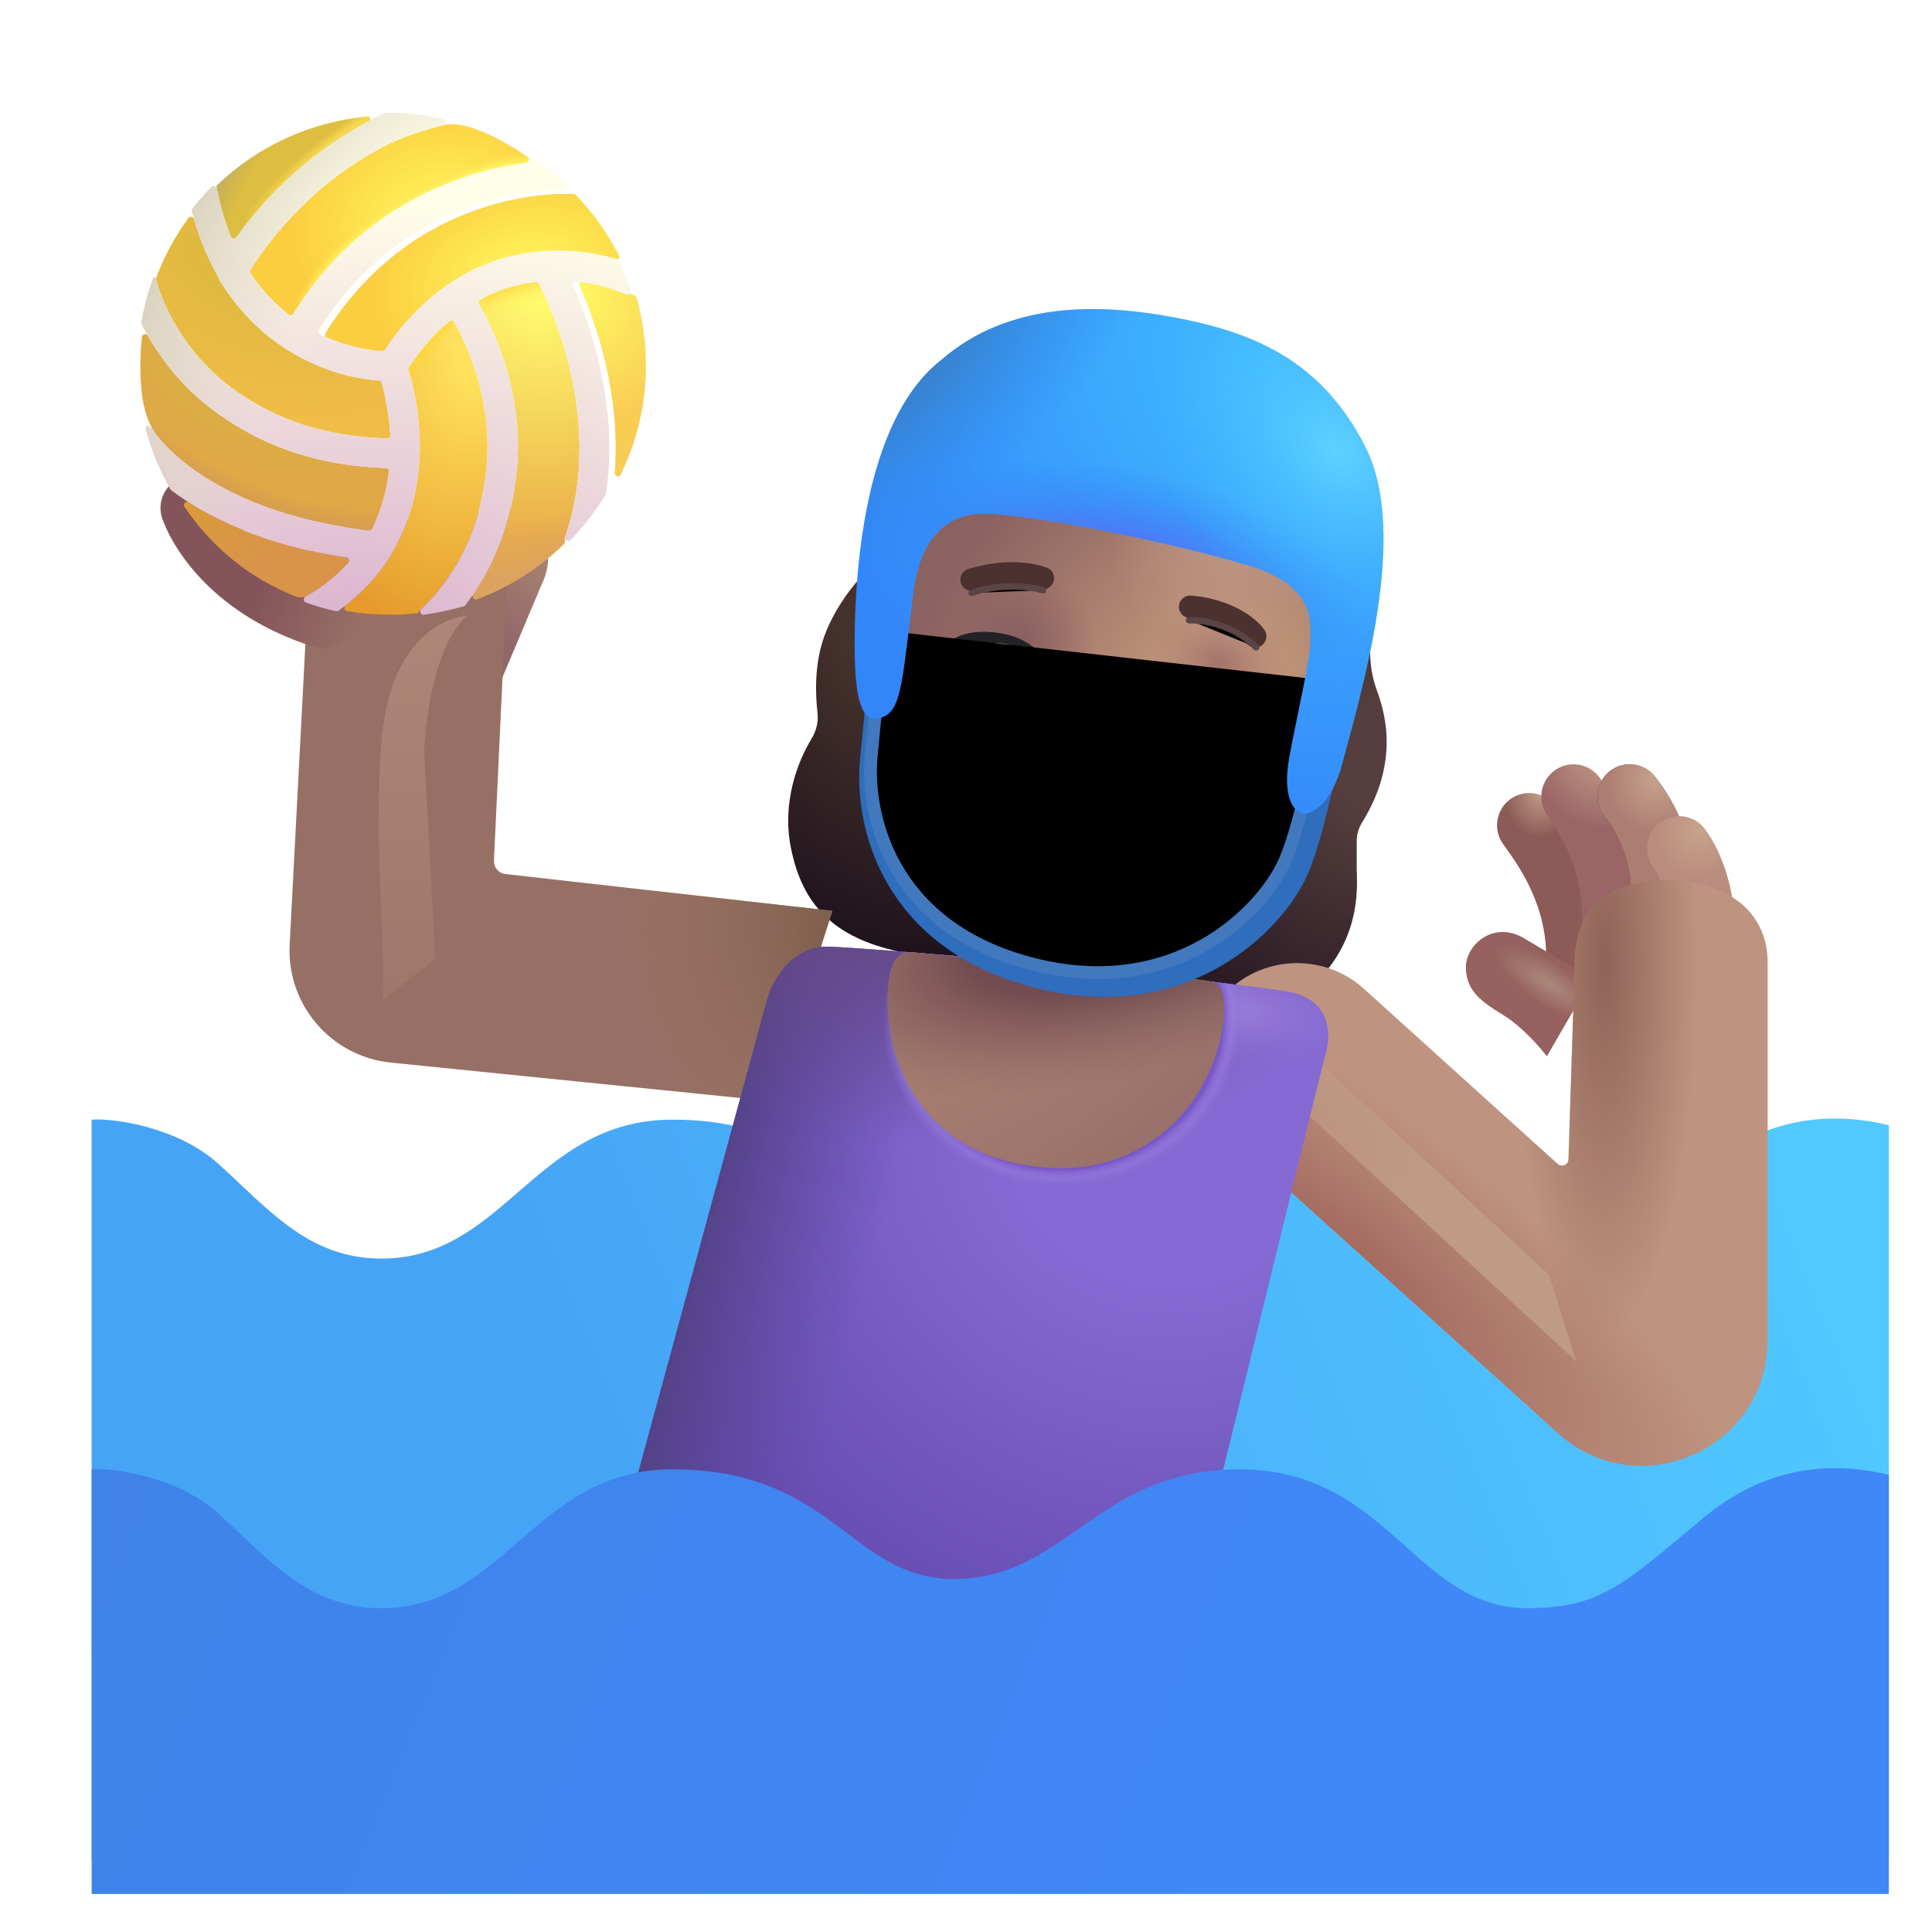 <svg viewBox="1 1 30 30" xmlns="http://www.w3.org/2000/svg">
<path d="M13.801 10.876C13.964 10.425 14.304 9.998 14.473 9.868L17.848 12.297L17.106 16.016C17.012 16.016 16.554 15.985 15.473 15.86C14.122 15.704 13.481 15.204 13.278 14.149C13.143 13.452 13.387 12.824 13.598 12.477C13.671 12.358 13.71 12.219 13.695 12.08C13.66 11.767 13.644 11.311 13.801 10.876Z" fill="url(#paint0_radial_3987_23707)"/>
<path d="M22.364 11.672C22.276 11.422 22.27 11.157 22.278 11.055C22.34 11.055 21.528 10.951 21.114 10.899L17.582 16.329L20.919 16.633C22.207 15.891 22.067 14.727 22.067 14.493V14.054C22.067 13.953 22.099 13.855 22.152 13.769C22.775 12.76 22.469 11.972 22.364 11.672Z" fill="url(#paint1_radial_3987_23707)"/>
<g filter="url(#filter0_iii_3987_23707)">
<path d="M30.18 30.013V18.622C28.922 18.318 27.982 18.724 27.305 19.286C27.198 19.375 27.098 19.459 27.004 19.538C26.022 20.36 25.625 20.693 24.57 20.693C23.752 20.693 23.227 20.225 22.667 19.726C22.023 19.152 21.332 18.536 20.094 18.536C18.922 18.536 18.235 19.015 17.59 19.465C17.019 19.863 16.48 20.239 15.664 20.239C14.952 20.239 14.505 19.903 14.007 19.529C13.384 19.062 12.684 18.536 11.293 18.536C10.195 18.536 9.538 19.105 8.898 19.659C8.293 20.183 7.704 20.693 6.773 20.693C5.805 20.693 5.214 20.135 4.579 19.536C4.466 19.43 4.352 19.322 4.234 19.216C3.609 18.654 2.622 18.51 2.273 18.536V30.013L30.18 30.013Z" fill="url(#paint2_linear_3987_23707)"/>
</g>
<path d="M8.625 9.101L9.083 9.146C9.147 9.152 9.211 9.166 9.265 9.201C9.507 9.36 9.603 9.685 9.402 10.097L8.531 12.159L7.64 11.318L8.625 9.101Z" fill="url(#paint3_linear_3987_23707)"/>
<g filter="url(#filter1_i_3987_23707)">
<path d="M5.298 16.267L5.633 9.854L8.727 9.479L8.47 14.963C8.465 15.069 8.542 15.16 8.647 15.172L13.726 15.744L12.773 18.698L6.869 18.1C5.941 18.006 5.249 17.2 5.298 16.267Z" fill="#977065"/>
<path d="M5.298 16.267L5.633 9.854L8.727 9.479L8.47 14.963C8.465 15.069 8.542 15.16 8.647 15.172L13.726 15.744L12.773 18.698L6.869 18.1C5.941 18.006 5.249 17.2 5.298 16.267Z" fill="url(#paint4_radial_3987_23707)"/>
</g>
<path fill-rule="evenodd" clip-rule="evenodd" d="M24.461 13.403C24.688 13.245 24.999 13.302 25.157 13.528C25.167 13.543 25.18 13.561 25.197 13.584C25.411 13.877 26.118 14.848 25.994 16.157C25.968 16.433 25.724 16.634 25.449 16.608C25.174 16.582 24.972 16.338 24.998 16.064C25.085 15.148 24.597 14.465 24.381 14.164C24.364 14.14 24.349 14.118 24.335 14.099C24.178 13.872 24.234 13.561 24.461 13.403Z" fill="url(#paint5_radial_3987_23707)"/>
<path fill-rule="evenodd" clip-rule="evenodd" d="M3.824 8.417C4.084 8.324 4.37 8.459 4.463 8.719C4.543 8.944 4.956 9.705 6.174 10.091C6.438 10.174 6.583 10.455 6.5 10.719C6.417 10.982 6.136 11.128 5.872 11.044C4.328 10.555 3.696 9.545 3.521 9.056C3.428 8.796 3.564 8.51 3.824 8.417Z" fill="url(#paint6_linear_3987_23707)"/>
<path fill-rule="evenodd" clip-rule="evenodd" d="M25.148 12.958C25.375 12.8 25.687 12.856 25.844 13.083C25.848 13.089 25.852 13.095 25.857 13.101C26.045 13.371 26.681 14.282 26.552 15.638C26.526 15.913 26.283 16.115 26.008 16.089C25.733 16.063 25.531 15.819 25.557 15.544C25.65 14.554 25.192 13.897 25.033 13.668C25.029 13.663 25.026 13.658 25.023 13.654C24.866 13.427 24.922 13.115 25.148 12.958Z" fill="url(#paint7_radial_3987_23707)"/>
<path fill-rule="evenodd" clip-rule="evenodd" d="M25.992 12.979C26.207 12.806 26.522 12.839 26.695 13.055C26.963 13.386 27.525 14.262 27.266 15.622C27.214 15.893 26.953 16.071 26.681 16.02C26.41 15.968 26.232 15.706 26.284 15.435C26.47 14.459 26.072 13.874 25.917 13.682C25.744 13.467 25.777 13.152 25.992 12.979Z" fill="url(#paint8_radial_3987_23707)"/>
<path fill-rule="evenodd" clip-rule="evenodd" d="M25.992 12.979C26.207 12.806 26.522 12.839 26.695 13.055C26.963 13.386 27.525 14.262 27.266 15.622C27.214 15.893 26.953 16.071 26.681 16.02C26.41 15.968 26.232 15.706 26.284 15.435C26.47 14.459 26.072 13.874 25.917 13.682C25.744 13.467 25.777 13.152 25.992 12.979Z" fill="url(#paint9_radial_3987_23707)"/>
<path fill-rule="evenodd" clip-rule="evenodd" d="M26.769 13.777C26.988 13.608 27.302 13.649 27.47 13.868C27.737 14.214 28.132 15.125 27.836 16.274C27.767 16.542 27.494 16.703 27.227 16.634C26.959 16.565 26.799 16.292 26.867 16.025C27.079 15.206 26.778 14.608 26.678 14.478C26.51 14.259 26.55 13.945 26.769 13.777Z" fill="url(#paint10_radial_3987_23707)"/>
<path d="M24.344 16.763C24.631 16.938 24.914 17.263 25.02 17.403L25.719 16.192C25.527 16.081 25.049 15.8 24.668 15.571C24.191 15.286 23.758 15.673 23.762 16.024C23.766 16.376 23.984 16.544 24.344 16.763Z" fill="url(#paint11_radial_3987_23707)"/>
<g filter="url(#filter2_i_3987_23707)">
<path fill-rule="evenodd" clip-rule="evenodd" d="M26.375 15.169C27.231 15.169 27.948 15.594 27.948 16.45V22.308C27.948 23.998 25.945 24.888 24.691 23.754L19.601 19.155C18.966 18.581 18.917 17.601 19.491 16.966C20.064 16.331 21.045 16.281 21.68 16.855L24.688 19.574C24.752 19.631 24.853 19.588 24.855 19.503L24.953 16.45C24.953 15.594 25.519 15.169 26.375 15.169Z" fill="#BE9480"/>
<path fill-rule="evenodd" clip-rule="evenodd" d="M26.375 15.169C27.231 15.169 27.948 15.594 27.948 16.45V22.308C27.948 23.998 25.945 24.888 24.691 23.754L19.601 19.155C18.966 18.581 18.917 17.601 19.491 16.966C20.064 16.331 21.045 16.281 21.68 16.855L24.688 19.574C24.752 19.631 24.853 19.588 24.855 19.503L24.953 16.45C24.953 15.594 25.519 15.169 26.375 15.169Z" fill="url(#paint12_radial_3987_23707)"/>
<path fill-rule="evenodd" clip-rule="evenodd" d="M26.375 15.169C27.231 15.169 27.948 15.594 27.948 16.45V22.308C27.948 23.998 25.945 24.888 24.691 23.754L19.601 19.155C18.966 18.581 18.917 17.601 19.491 16.966C20.064 16.331 21.045 16.281 21.68 16.855L24.688 19.574C24.752 19.631 24.853 19.588 24.855 19.503L24.953 16.45C24.953 15.594 25.519 15.169 26.375 15.169Z" fill="url(#paint13_radial_3987_23707)"/>
</g>
<g filter="url(#filter3_f_3987_23707)">
<path d="M25.476 22.138L20.835 17.872L20.913 16.966L25.054 20.794L25.476 22.138Z" fill="url(#paint14_linear_3987_23707)"/>
</g>
<path d="M3.424 5.313C3.421 5.322 3.42 5.33 3.422 5.338C3.452 5.468 3.71 6.361 4.6 7.026C5.287 7.528 6.054 7.779 7.011 7.808C7.041 7.809 7.064 7.785 7.062 7.756C7.039 7.415 6.978 7.12 6.929 6.945C6.923 6.925 6.905 6.91 6.884 6.909C6.625 6.893 6.165 6.815 5.676 6.556C5.28 6.347 4.811 5.993 4.436 5.39C4.434 5.387 4.431 5.384 4.428 5.381C4.42 5.372 4.414 5.36 4.408 5.348C4.402 5.335 4.397 5.321 4.392 5.307L4.388 5.298C4.242 5.041 4.112 4.745 4.013 4.402C4.001 4.363 3.949 4.352 3.925 4.386C3.718 4.668 3.549 4.98 3.424 5.313Z" fill="url(#paint15_radial_3987_23707)"/>
<path d="M3.388 7.694C3.398 7.715 4.185 8.937 6.728 9.237C6.748 9.239 6.769 9.229 6.778 9.21C6.926 8.914 7.005 8.61 7.039 8.322C7.042 8.294 7.02 8.268 6.991 8.267C6.255 8.241 5.277 8.085 4.328 7.381C3.829 7.013 3.506 6.579 3.298 6.215C3.274 6.173 3.21 6.184 3.204 6.232C3.188 6.376 3.18 6.522 3.18 6.671C3.18 7.04 3.208 7.397 3.388 7.694Z" fill="url(#paint16_radial_3987_23707)"/>
<path d="M3.388 7.694C3.398 7.715 4.185 8.937 6.728 9.237C6.748 9.239 6.769 9.229 6.778 9.21C6.926 8.914 7.005 8.61 7.039 8.322C7.042 8.294 7.02 8.268 6.991 8.267C6.255 8.241 5.277 8.085 4.328 7.381C3.829 7.013 3.506 6.579 3.298 6.215C3.274 6.173 3.21 6.184 3.204 6.232C3.188 6.376 3.18 6.522 3.18 6.671C3.18 7.04 3.208 7.397 3.388 7.694Z" fill="url(#paint17_radial_3987_23707)"/>
<path d="M5.605 10.268C5.637 10.28 5.703 10.278 5.736 10.268C5.739 10.267 5.742 10.265 5.744 10.264C6.017 10.113 6.231 9.93 6.408 9.738C6.435 9.708 6.418 9.662 6.378 9.656C5.246 9.484 4.459 9.137 3.933 8.801C3.887 8.772 3.832 8.824 3.863 8.869C4.293 9.501 4.879 9.985 5.605 10.268Z" fill="url(#paint18_radial_3987_23707)"/>
<path d="M7.467 10.524C7.498 10.52 7.519 10.48 7.542 10.458V10.458C7.962 10.058 8.464 9.357 8.559 8.206C8.639 7.217 8.27 6.39 8.055 6C8.04 5.973 8.005 5.967 7.981 5.987C7.657 6.257 7.446 6.555 7.35 6.703C7.342 6.716 7.34 6.731 7.344 6.745C7.42 6.991 7.565 7.591 7.504 8.269C7.463 8.662 7.36 9.128 7.094 9.573C7.09 9.579 7.088 9.585 7.086 9.591L7.083 9.599C7.08 9.607 7.075 9.616 7.07 9.623C7.067 9.626 7.064 9.629 7.062 9.632C6.897 9.906 6.668 10.164 6.367 10.399C6.333 10.426 6.345 10.481 6.388 10.488C6.605 10.526 6.827 10.545 7.055 10.545C7.194 10.545 7.331 10.538 7.467 10.524Z" fill="url(#paint19_radial_3987_23707)"/>
<path d="M7.467 10.524C7.498 10.52 7.519 10.48 7.542 10.458V10.458C7.962 10.058 8.464 9.357 8.559 8.206C8.639 7.217 8.27 6.39 8.055 6C8.04 5.973 8.005 5.967 7.981 5.987C7.657 6.257 7.446 6.555 7.35 6.703C7.342 6.716 7.34 6.731 7.344 6.745C7.42 6.991 7.565 7.591 7.504 8.269C7.463 8.662 7.36 9.128 7.094 9.573C7.09 9.579 7.088 9.585 7.086 9.591L7.083 9.599C7.08 9.607 7.075 9.616 7.07 9.623C7.067 9.626 7.064 9.629 7.062 9.632C6.897 9.906 6.668 10.164 6.367 10.399C6.333 10.426 6.345 10.481 6.388 10.488C6.605 10.526 6.827 10.545 7.055 10.545C7.194 10.545 7.331 10.538 7.467 10.524Z" fill="url(#paint20_linear_3987_23707)"/>
<path d="M9.754 9.451C9.779 9.426 9.767 9.371 9.776 9.337C9.777 9.336 9.777 9.334 9.777 9.333C10.365 7.619 9.625 5.915 9.368 5.404C9.359 5.386 9.34 5.376 9.32 5.378C9.216 5.39 9.111 5.409 8.998 5.438C8.806 5.486 8.623 5.56 8.457 5.653C8.432 5.667 8.425 5.697 8.438 5.721C8.685 6.151 9.12 7.087 9.03 8.238C8.956 9.11 8.673 9.756 8.35 10.226C8.322 10.267 8.362 10.32 8.407 10.303C8.915 10.114 9.372 9.821 9.754 9.451Z" fill="url(#paint21_radial_3987_23707)"/>
<path d="M9.754 9.451C9.779 9.426 9.767 9.371 9.776 9.337C9.777 9.336 9.777 9.334 9.777 9.333C10.365 7.619 9.625 5.915 9.368 5.404C9.359 5.386 9.34 5.376 9.32 5.378C9.216 5.39 9.111 5.409 8.998 5.438C8.806 5.486 8.623 5.56 8.457 5.653C8.432 5.667 8.425 5.697 8.438 5.721C8.685 6.151 9.12 7.087 9.03 8.238C8.956 9.11 8.673 9.756 8.35 10.226C8.322 10.267 8.362 10.32 8.407 10.303C8.915 10.114 9.372 9.821 9.754 9.451Z" fill="url(#paint22_radial_3987_23707)"/>
<path d="M9.754 9.451C9.779 9.426 9.767 9.371 9.776 9.337C9.777 9.336 9.777 9.334 9.777 9.333C10.365 7.619 9.625 5.915 9.368 5.404C9.359 5.386 9.34 5.376 9.32 5.378C9.216 5.39 9.111 5.409 8.998 5.438C8.806 5.486 8.623 5.56 8.457 5.653C8.432 5.667 8.425 5.697 8.438 5.721C8.685 6.151 9.12 7.087 9.03 8.238C8.956 9.11 8.673 9.756 8.35 10.226C8.322 10.267 8.362 10.32 8.407 10.303C8.915 10.114 9.372 9.821 9.754 9.451Z" fill="url(#paint23_radial_3987_23707)"/>
<g filter="url(#filter4_i_3987_23707)">
<path d="M10.786 5.621C10.778 5.595 10.744 5.584 10.719 5.573C10.543 5.494 10.28 5.405 9.949 5.372C9.911 5.368 9.884 5.406 9.9 5.441C10.153 6.014 10.539 7.105 10.445 8.342C10.441 8.397 10.514 8.42 10.538 8.37C10.789 7.857 10.93 7.28 10.93 6.67C10.93 6.307 10.879 5.954 10.786 5.621Z" fill="url(#paint24_radial_3987_23707)"/>
</g>
<g filter="url(#filter5_i_3987_23707)">
<path d="M6.977 6.427C7.2 6.087 7.823 5.264 8.883 4.988C9.509 4.832 10.053 4.886 10.453 4.987C10.495 4.997 10.531 4.955 10.511 4.916C10.334 4.569 10.106 4.251 9.837 3.974C9.819 3.954 9.783 3.96 9.756 3.96V3.96C9.447 3.955 8.769 3.987 7.964 4.341C6.828 4.843 6.204 5.714 5.954 6.123C5.939 6.148 5.949 6.18 5.975 6.193C6.374 6.383 6.734 6.436 6.932 6.449C6.95 6.451 6.967 6.442 6.977 6.427Z" fill="url(#paint25_radial_3987_23707)"/>
</g>
<path d="M9.193 3.437C9.231 3.463 9.216 3.522 9.171 3.528C8.793 3.58 8.307 3.684 7.776 3.923C6.524 4.468 5.838 5.403 5.558 5.871C5.543 5.896 5.509 5.903 5.485 5.885C5.277 5.726 5.07 5.515 4.889 5.245C4.878 5.229 4.878 5.208 4.888 5.191C5.105 4.844 5.76 3.906 6.94 3.285C7.259 3.118 7.604 3.011 7.89 2.942C8.251 2.857 8.828 3.189 9.193 3.437Z" fill="url(#paint26_radial_3987_23707)"/>
<path d="M9.193 3.437C9.231 3.463 9.216 3.522 9.171 3.528C8.793 3.58 8.307 3.684 7.776 3.923C6.524 4.468 5.838 5.403 5.558 5.871C5.543 5.896 5.509 5.903 5.485 5.885C5.277 5.726 5.07 5.515 4.889 5.245C4.878 5.229 4.878 5.208 4.888 5.191C5.105 4.844 5.76 3.906 6.94 3.285C7.259 3.118 7.604 3.011 7.89 2.942C8.251 2.857 8.828 3.189 9.193 3.437Z" fill="url(#paint27_radial_3987_23707)"/>
<path d="M4.373 3.873C4.359 3.886 4.362 3.91 4.366 3.929V3.929C4.421 4.21 4.496 4.457 4.585 4.676C4.6 4.712 4.649 4.717 4.672 4.685C5.013 4.206 5.679 3.434 6.731 2.878V2.878C6.762 2.858 6.749 2.807 6.712 2.81C5.807 2.89 4.992 3.28 4.373 3.873Z" fill="url(#paint28_radial_3987_23707)"/>
<path d="M4.373 3.873C4.359 3.886 4.362 3.91 4.366 3.929V3.929C4.421 4.21 4.496 4.457 4.585 4.676C4.6 4.712 4.649 4.717 4.672 4.685C5.013 4.206 5.679 3.434 6.731 2.878V2.878C6.762 2.858 6.749 2.807 6.712 2.81C5.807 2.89 4.992 3.28 4.373 3.873Z" fill="url(#paint29_radial_3987_23707)"/>
<path d="M8.883 4.988C7.823 5.264 7.2 6.087 6.977 6.427C6.967 6.442 6.95 6.451 6.932 6.449C6.734 6.436 6.374 6.383 5.975 6.193C5.949 6.18 5.939 6.148 5.954 6.123C6.204 5.714 6.828 4.843 7.964 4.341C8.769 3.987 9.447 3.955 9.756 3.96C9.802 3.961 9.826 3.905 9.794 3.873C9.661 3.745 9.527 3.624 9.379 3.516C9.37 3.509 9.357 3.506 9.345 3.507C8.949 3.55 8.393 3.645 7.776 3.923C6.524 4.468 5.838 5.403 5.558 5.871C5.542 5.896 5.509 5.903 5.485 5.885C5.277 5.726 5.07 5.515 4.889 5.245C4.878 5.229 4.878 5.208 4.888 5.192C5.105 4.844 5.76 3.906 6.94 3.285C7.259 3.118 7.604 3.011 7.89 2.943C7.941 2.93 7.943 2.859 7.892 2.848C7.623 2.786 7.339 2.753 7.055 2.753C7.03 2.753 7.011 2.753 6.994 2.753C6.986 2.753 6.978 2.754 6.971 2.758C6.891 2.797 6.811 2.828 6.731 2.878C5.679 3.434 5.013 4.206 4.672 4.685C4.649 4.717 4.6 4.712 4.586 4.676C4.496 4.457 4.421 4.21 4.366 3.929C4.358 3.89 4.311 3.875 4.283 3.902C4.178 4.007 4.08 4.122 3.988 4.238C3.978 4.25 3.975 4.266 3.979 4.281C4.083 4.676 4.225 5.012 4.388 5.298C4.39 5.3 4.391 5.303 4.392 5.307C4.402 5.334 4.411 5.362 4.429 5.381C4.431 5.384 4.434 5.387 4.436 5.39C4.811 5.993 5.28 6.347 5.676 6.556C6.165 6.815 6.625 6.893 6.884 6.909C6.905 6.91 6.923 6.925 6.929 6.945C6.978 7.12 7.039 7.415 7.062 7.755C7.064 7.785 7.04 7.809 7.011 7.808C6.055 7.779 5.287 7.528 4.6 7.026C3.649 6.315 3.419 5.344 3.419 5.323C3.419 5.297 3.383 5.298 3.375 5.322C3.295 5.538 3.24 5.763 3.193 5.995C3.19 6.006 3.192 6.018 3.197 6.028C3.397 6.423 3.74 6.948 4.328 7.381C5.277 8.085 6.255 8.241 6.991 8.267C7.02 8.268 7.042 8.294 7.039 8.322C7.005 8.61 6.926 8.914 6.778 9.21C6.769 9.229 6.748 9.239 6.728 9.237C4.185 8.937 3.398 7.715 3.388 7.694C3.369 7.664 3.344 7.637 3.313 7.617C3.282 7.598 3.252 7.629 3.261 7.664C3.353 7.998 3.481 8.305 3.644 8.594C3.647 8.6 3.652 8.605 3.657 8.61C4.169 8.997 5.028 9.451 6.378 9.656C6.418 9.662 6.435 9.709 6.409 9.738C6.231 9.93 6.017 10.113 5.744 10.264C5.706 10.285 5.709 10.342 5.75 10.356C5.9 10.41 6.056 10.456 6.219 10.49C6.232 10.493 6.246 10.49 6.258 10.482C6.612 10.225 6.877 9.939 7.062 9.633C7.064 9.629 7.067 9.626 7.07 9.623C7.075 9.616 7.08 9.607 7.083 9.599C7.086 9.59 7.089 9.581 7.094 9.574C7.36 9.128 7.463 8.663 7.504 8.269C7.565 7.591 7.42 6.991 7.344 6.745C7.34 6.731 7.342 6.716 7.35 6.703C7.446 6.555 7.657 6.257 7.981 5.987C8.005 5.967 8.04 5.973 8.055 6C8.27 6.39 8.639 7.217 8.559 8.206C8.464 9.357 7.962 10.058 7.542 10.458C7.506 10.492 7.534 10.554 7.583 10.546C7.794 10.515 8.003 10.472 8.199 10.415C8.209 10.412 8.218 10.406 8.225 10.398C8.597 9.918 8.947 9.222 9.03 8.238C9.121 7.087 8.685 6.151 8.438 5.721C8.425 5.697 8.433 5.667 8.457 5.653C8.623 5.56 8.806 5.486 8.998 5.438C9.111 5.409 9.216 5.39 9.32 5.378C9.34 5.376 9.359 5.386 9.368 5.404C9.625 5.915 10.365 7.619 9.777 9.333C9.76 9.384 9.822 9.425 9.859 9.387C10.063 9.176 10.246 8.94 10.403 8.685C10.407 8.68 10.409 8.673 10.41 8.666C10.607 7.297 10.175 6.064 9.9 5.441C9.884 5.406 9.912 5.368 9.949 5.372C10.28 5.405 10.543 5.494 10.719 5.573C10.76 5.592 10.805 5.554 10.791 5.512C10.739 5.352 10.681 5.198 10.617 5.051C10.611 5.038 10.6 5.028 10.586 5.024C10.178 4.902 9.581 4.814 8.883 4.988Z" fill="url(#paint30_radial_3987_23707)"/>
<path d="M8.883 4.988C7.823 5.264 7.2 6.087 6.977 6.427C6.967 6.442 6.95 6.451 6.932 6.449C6.734 6.436 6.374 6.383 5.975 6.193C5.949 6.18 5.939 6.148 5.954 6.123C6.204 5.714 6.828 4.843 7.964 4.341C8.769 3.987 9.447 3.955 9.756 3.96C9.802 3.961 9.826 3.905 9.794 3.873C9.661 3.745 9.527 3.624 9.379 3.516C9.37 3.509 9.357 3.506 9.345 3.507C8.949 3.55 8.393 3.645 7.776 3.923C6.524 4.468 5.838 5.403 5.558 5.871C5.542 5.896 5.509 5.903 5.485 5.885C5.277 5.726 5.07 5.515 4.889 5.245C4.878 5.229 4.878 5.208 4.888 5.192C5.105 4.844 5.76 3.906 6.94 3.285C7.259 3.118 7.604 3.011 7.89 2.943C7.941 2.93 7.943 2.859 7.892 2.848C7.623 2.786 7.339 2.753 7.055 2.753C7.03 2.753 7.011 2.753 6.994 2.753C6.986 2.753 6.978 2.754 6.971 2.758C6.891 2.797 6.811 2.828 6.731 2.878C5.679 3.434 5.013 4.206 4.672 4.685C4.649 4.717 4.6 4.712 4.586 4.676C4.496 4.457 4.421 4.21 4.366 3.929C4.358 3.89 4.311 3.875 4.283 3.902C4.178 4.007 4.08 4.122 3.988 4.238C3.978 4.25 3.975 4.266 3.979 4.281C4.083 4.676 4.225 5.012 4.388 5.298C4.39 5.3 4.391 5.303 4.392 5.307C4.402 5.334 4.411 5.362 4.429 5.381C4.431 5.384 4.434 5.387 4.436 5.39C4.811 5.993 5.28 6.347 5.676 6.556C6.165 6.815 6.625 6.893 6.884 6.909C6.905 6.91 6.923 6.925 6.929 6.945C6.978 7.12 7.039 7.415 7.062 7.755C7.064 7.785 7.04 7.809 7.011 7.808C6.055 7.779 5.287 7.528 4.6 7.026C3.649 6.315 3.419 5.344 3.419 5.323C3.419 5.297 3.383 5.298 3.375 5.322C3.295 5.538 3.24 5.763 3.193 5.995C3.19 6.006 3.192 6.018 3.197 6.028C3.397 6.423 3.74 6.948 4.328 7.381C5.277 8.085 6.255 8.241 6.991 8.267C7.02 8.268 7.042 8.294 7.039 8.322C7.005 8.61 6.926 8.914 6.778 9.21C6.769 9.229 6.748 9.239 6.728 9.237C4.185 8.937 3.398 7.715 3.388 7.694C3.369 7.664 3.344 7.637 3.313 7.617C3.282 7.598 3.252 7.629 3.261 7.664C3.353 7.998 3.481 8.305 3.644 8.594C3.647 8.6 3.652 8.605 3.657 8.61C4.169 8.997 5.028 9.451 6.378 9.656C6.418 9.662 6.435 9.709 6.409 9.738C6.231 9.93 6.017 10.113 5.744 10.264C5.706 10.285 5.709 10.342 5.75 10.356C5.9 10.41 6.056 10.456 6.219 10.49C6.232 10.493 6.246 10.49 6.258 10.482C6.612 10.225 6.877 9.939 7.062 9.633C7.064 9.629 7.067 9.626 7.07 9.623C7.075 9.616 7.08 9.607 7.083 9.599C7.086 9.59 7.089 9.581 7.094 9.574C7.36 9.128 7.463 8.663 7.504 8.269C7.565 7.591 7.42 6.991 7.344 6.745C7.34 6.731 7.342 6.716 7.35 6.703C7.446 6.555 7.657 6.257 7.981 5.987C8.005 5.967 8.04 5.973 8.055 6C8.27 6.39 8.639 7.217 8.559 8.206C8.464 9.357 7.962 10.058 7.542 10.458C7.506 10.492 7.534 10.554 7.583 10.546C7.794 10.515 8.003 10.472 8.199 10.415C8.209 10.412 8.218 10.406 8.225 10.398C8.597 9.918 8.947 9.222 9.03 8.238C9.121 7.087 8.685 6.151 8.438 5.721C8.425 5.697 8.433 5.667 8.457 5.653C8.623 5.56 8.806 5.486 8.998 5.438C9.111 5.409 9.216 5.39 9.32 5.378C9.34 5.376 9.359 5.386 9.368 5.404C9.625 5.915 10.365 7.619 9.777 9.333C9.76 9.384 9.822 9.425 9.859 9.387C10.063 9.176 10.246 8.94 10.403 8.685C10.407 8.68 10.409 8.673 10.41 8.666C10.607 7.297 10.175 6.064 9.9 5.441C9.884 5.406 9.912 5.368 9.949 5.372C10.28 5.405 10.543 5.494 10.719 5.573C10.76 5.592 10.805 5.554 10.791 5.512C10.739 5.352 10.681 5.198 10.617 5.051C10.611 5.038 10.6 5.028 10.586 5.024C10.178 4.902 9.581 4.814 8.883 4.988Z" fill="url(#paint31_radial_3987_23707)"/>
<path d="M12.914 16.513L10.773 24.372L15.383 26.544L19.805 24.591C20.388 22.211 21.561 17.432 21.586 17.357C21.617 17.263 21.805 16.513 20.945 16.388C18.336 16.029 14.617 15.732 13.883 15.7C13.295 15.675 12.992 16.232 12.914 16.513Z" fill="url(#paint32_radial_3987_23707)"/>
<path d="M12.914 16.513L10.773 24.372L15.383 26.544L19.805 24.591C20.388 22.211 21.561 17.432 21.586 17.357C21.617 17.263 21.805 16.513 20.945 16.388C18.336 16.029 14.617 15.732 13.883 15.7C13.295 15.675 12.992 16.232 12.914 16.513Z" fill="url(#paint33_linear_3987_23707)"/>
<path d="M12.914 16.513L10.773 24.372L15.383 26.544L19.805 24.591C20.388 22.211 21.561 17.432 21.586 17.357C21.617 17.263 21.805 16.513 20.945 16.388C18.336 16.029 14.617 15.732 13.883 15.7C13.295 15.675 12.992 16.232 12.914 16.513Z" fill="url(#paint34_radial_3987_23707)"/>
<path d="M12.914 16.513L10.773 24.372L15.383 26.544L19.805 24.591C20.388 22.211 21.561 17.432 21.586 17.357C21.617 17.263 21.805 16.513 20.945 16.388C18.336 16.029 14.617 15.732 13.883 15.7C13.295 15.675 12.992 16.232 12.914 16.513Z" fill="url(#paint35_radial_3987_23707)"/>
<path d="M12.914 16.513L10.773 24.372L15.383 26.544L19.805 24.591C20.388 22.211 21.561 17.432 21.586 17.357C21.617 17.263 21.805 16.513 20.945 16.388C18.336 16.029 14.617 15.732 13.883 15.7C13.295 15.675 12.992 16.232 12.914 16.513Z" fill="url(#paint36_radial_3987_23707)"/>
<path d="M12.914 16.513L10.773 24.372L15.383 26.544L19.805 24.591C20.388 22.211 21.561 17.432 21.586 17.357C21.617 17.263 21.805 16.513 20.945 16.388C18.336 16.029 14.617 15.732 13.883 15.7C13.295 15.675 12.992 16.232 12.914 16.513Z" fill="url(#paint37_radial_3987_23707)"/>
<path d="M14.812 16.161C14.89 15.724 15.141 15.797 15.18 15.789L19.555 16.203C19.875 16.25 20.026 16.215 20.007 16.771C19.89 18.099 18.758 19.388 16.973 19.099C15.133 18.822 14.652 17.204 14.812 16.161Z" fill="url(#paint38_radial_3987_23707)"/>
<path d="M14.812 16.161C14.89 15.724 15.141 15.797 15.18 15.789L19.555 16.203C19.875 16.25 20.026 16.215 20.007 16.771C19.89 18.099 18.758 19.388 16.973 19.099C15.133 18.822 14.652 17.204 14.812 16.161Z" fill="url(#paint39_radial_3987_23707)"/>
<g filter="url(#filter6_iii_3987_23707)">
<path d="M30.18 30.56V24.052C28.922 23.747 27.982 24.154 27.305 24.716C27.198 24.805 27.098 24.888 27.004 24.967C26.022 25.79 25.625 26.122 24.57 26.122C23.752 26.122 23.227 25.655 22.667 25.155C22.023 24.582 21.332 23.966 20.094 23.966C18.922 23.966 18.235 24.445 17.59 24.895C17.019 25.293 16.48 25.669 15.664 25.669C14.952 25.669 14.505 25.333 14.007 24.959C13.384 24.492 12.684 23.966 11.293 23.966C10.195 23.966 9.538 24.535 8.898 25.089C8.293 25.613 7.704 26.122 6.773 26.122C5.805 26.122 5.214 25.565 4.579 24.966C4.466 24.859 4.352 24.752 4.234 24.646C3.609 24.083 2.622 23.94 2.273 23.966V30.56L30.18 30.56Z" fill="url(#paint40_linear_3987_23707)"/>
</g>
<g filter="url(#filter7_f_3987_23707)">
<path d="M6.945 12.314C7.108 10.951 7.888 10.579 8.258 10.564C7.77 10.964 7.607 12.126 7.586 12.658L7.758 15.891L6.945 16.532C6.987 15.667 6.783 13.676 6.945 12.314Z" fill="url(#paint41_linear_3987_23707)"/>
</g>
<g filter="url(#filter8_i_3987_23707)">
<path d="M14.528 12.735L14.715 10.79C15.164 7.933 16.07 7.532 16.467 7.688C17.467 7.688 19.798 7.838 21.123 8.438C22.448 9.038 22.028 10.777 21.652 11.571C21.522 12.149 21.235 13.713 20.957 14.36C20.62 15.141 19.234 16.581 16.941 15.946C14.81 15.355 14.441 13.633 14.528 12.735Z" fill="url(#paint42_radial_3987_23707)"/>
<path d="M14.528 12.735L14.715 10.79C15.164 7.933 16.07 7.532 16.467 7.688C17.467 7.688 19.798 7.838 21.123 8.438C22.448 9.038 22.028 10.777 21.652 11.571C21.522 12.149 21.235 13.713 20.957 14.36C20.62 15.141 19.234 16.581 16.941 15.946C14.81 15.355 14.441 13.633 14.528 12.735Z" fill="url(#paint43_radial_3987_23707)"/>
<path d="M14.528 12.735L14.715 10.79C15.164 7.933 16.07 7.532 16.467 7.688C17.467 7.688 19.798 7.838 21.123 8.438C22.448 9.038 22.028 10.777 21.652 11.571C21.522 12.149 21.235 13.713 20.957 14.36C20.62 15.141 19.234 16.581 16.941 15.946C14.81 15.355 14.441 13.633 14.528 12.735Z" fill="url(#paint44_radial_3987_23707)"/>
<path d="M14.528 12.735L14.715 10.79C15.164 7.933 16.07 7.532 16.467 7.688C17.467 7.688 19.798 7.838 21.123 8.438C22.448 9.038 22.028 10.777 21.652 11.571C21.522 12.149 21.235 13.713 20.957 14.36C20.62 15.141 19.234 16.581 16.941 15.946C14.81 15.355 14.441 13.633 14.528 12.735Z" fill="url(#paint45_radial_3987_23707)"/>
<path d="M14.528 12.735L14.715 10.79C15.164 7.933 16.07 7.532 16.467 7.688C17.467 7.688 19.798 7.838 21.123 8.438C22.448 9.038 22.028 10.777 21.652 11.571C21.522 12.149 21.235 13.713 20.957 14.36C20.62 15.141 19.234 16.581 16.941 15.946C14.81 15.355 14.441 13.633 14.528 12.735Z" fill="url(#paint46_radial_3987_23707)"/>
</g>
<g filter="url(#filter9_i_3987_23707)">
<path fill-rule="evenodd" clip-rule="evenodd" d="M17.137 10.343C16.757 10.216 16.359 10.306 16.134 10.369C16.041 10.395 15.944 10.341 15.919 10.247C15.893 10.154 15.947 10.058 16.04 10.032C16.273 9.967 16.761 9.849 17.248 10.011C17.34 10.041 17.389 10.141 17.359 10.232C17.328 10.324 17.229 10.374 17.137 10.343Z" fill="#4B3130"/>
</g>
<g filter="url(#filter10_i_3987_23707)">
<path fill-rule="evenodd" clip-rule="evenodd" d="M19.307 10.608C19.3 10.705 19.372 10.789 19.468 10.797C19.881 10.829 20.214 11.007 20.35 11.185C20.409 11.262 20.519 11.277 20.596 11.219C20.672 11.16 20.687 11.05 20.629 10.973C20.414 10.691 19.973 10.486 19.495 10.448C19.399 10.44 19.315 10.512 19.307 10.608Z" fill="#4B3130"/>
</g>
<g filter="url(#filter11_f_3987_23707)">
<path d="M17.634 12.09L17.099 13.104C16.989 13.313 17.113 13.565 17.347 13.608L17.845 13.7C18.078 13.743 18.284 13.549 18.256 13.318L18.118 12.18C18.09 11.928 17.754 11.866 17.634 12.09Z" fill="#8D5D5F"/>
</g>
<g filter="url(#filter12_f_3987_23707)">
<path d="M17.816 11.951L17.281 12.965C17.172 13.174 17.295 13.425 17.529 13.469L18.027 13.56C18.26 13.604 18.466 13.409 18.438 13.179L18.3 12.04C18.272 11.789 17.936 11.726 17.816 11.951Z" fill="url(#paint47_radial_3987_23707)"/>
<path d="M17.816 11.951L17.281 12.965C17.172 13.174 17.295 13.425 17.529 13.469L18.027 13.56C18.26 13.604 18.466 13.409 18.438 13.179L18.3 12.04C18.272 11.789 17.936 11.726 17.816 11.951Z" fill="url(#paint48_radial_3987_23707)"/>
</g>
<path d="M16.784 13.739L16.784 13.739C17.005 13.917 17.285 14.05 17.599 14.113C17.917 14.177 18.224 14.161 18.497 14.082L18.497 14.082L18.497 14.082C18.568 14.062 18.632 14.095 18.665 14.145C18.698 14.196 18.699 14.269 18.645 14.323M16.784 13.739L18.609 14.288M16.784 13.739L16.783 13.738C16.725 13.692 16.652 13.699 16.604 13.734C16.555 13.768 16.524 13.834 16.554 13.904M16.784 13.739L16.6 13.885M18.645 14.323C18.645 14.323 18.645 14.323 18.645 14.323L18.609 14.288M18.645 14.323C18.645 14.323 18.645 14.323 18.645 14.323L18.609 14.288M18.645 14.323C18.356 14.614 17.926 14.76 17.488 14.672C17.049 14.584 16.708 14.284 16.554 13.904M18.609 14.288C18.332 14.567 17.919 14.708 17.497 14.623C17.076 14.539 16.748 14.25 16.6 13.885M16.554 13.904C16.554 13.905 16.554 13.905 16.554 13.905L16.6 13.885M16.554 13.904C16.554 13.904 16.554 13.904 16.554 13.904L16.6 13.885" fill="#87004D" stroke="url(#paint49_radial_3987_23707)" stroke-width="0.1"/>
<g filter="url(#filter13_i_3987_23707)">
<path d="M15.54 11.175C15.539 11.324 15.657 11.368 15.707 11.406L17.2 11.437C17.166 11.283 16.93 10.964 16.43 10.882C15.805 10.781 15.54 11.057 15.54 11.175Z" fill="#232226"/>
</g>
<g filter="url(#filter14_i_3987_23707)">
<path d="M20.618 12.194C20.564 12.332 20.438 12.331 20.377 12.347L18.976 11.835C19.063 11.704 19.399 11.491 19.894 11.597C20.513 11.729 20.66 12.083 20.618 12.194Z" fill="#232226"/>
</g>
<path d="M19.65 11.605C20.073 11.683 20.376 12.04 20.4 12.452C20.408 12.571 20.302 12.662 20.186 12.641L18.742 12.374C18.65 12.357 18.592 12.259 18.627 12.171C18.785 11.771 19.209 11.523 19.65 11.605Z" fill="white"/>
<path d="M19.483 11.756C19.804 11.815 20.013 12.123 19.954 12.441C19.945 12.493 19.927 12.544 19.905 12.589L18.789 12.383C18.785 12.331 18.787 12.279 18.796 12.227C18.855 11.909 19.163 11.697 19.483 11.756Z" fill="url(#paint50_radial_3987_23707)"/>
<path d="M19.046 12.273C19.079 12.089 19.254 11.969 19.438 12.003C19.621 12.037 19.741 12.211 19.707 12.395C19.697 12.45 19.674 12.5 19.642 12.54L19.057 12.432C19.039 12.383 19.035 12.328 19.046 12.273Z" fill="black"/>
<g filter="url(#filter15_f_3987_23707)">
<path d="M19.415 11.871C19.446 11.933 19.348 11.984 19.238 12.039C19.127 12.093 19.046 12.131 19.015 12.069C18.984 12.007 19.049 11.912 19.159 11.857C19.27 11.803 19.384 11.809 19.415 11.871Z" fill="#C7A7A3"/>
<path d="M19.415 11.871C19.446 11.933 19.348 11.984 19.238 12.039C19.127 12.093 19.046 12.131 19.015 12.069C18.984 12.007 19.049 11.912 19.159 11.857C19.27 11.803 19.384 11.809 19.415 11.871Z" fill="url(#paint51_radial_3987_23707)"/>
</g>
<g filter="url(#filter16_f_3987_23707)">
<path d="M19.903 12.351C19.909 12.198 19.843 12.07 19.809 12.025L19.608 12.178L19.657 12.339L19.903 12.351Z" fill="url(#paint52_linear_3987_23707)"/>
</g>
<path d="M16.634 11.004C16.214 10.926 15.806 11.15 15.638 11.523C15.588 11.63 15.655 11.752 15.769 11.774L17.202 12.039C17.293 12.055 17.382 11.986 17.38 11.891C17.376 11.464 17.069 11.084 16.634 11.004Z" fill="white"/>
<path d="M16.734 11.203C16.416 11.144 16.113 11.355 16.055 11.67C16.045 11.722 16.044 11.776 16.048 11.825L17.155 12.03C17.177 11.983 17.194 11.935 17.204 11.883C17.26 11.567 17.052 11.262 16.734 11.203Z" fill="url(#paint53_radial_3987_23707)"/>
<path d="M16.956 11.837C16.99 11.655 16.871 11.482 16.689 11.448C16.506 11.414 16.334 11.533 16.3 11.716C16.29 11.77 16.293 11.825 16.308 11.873L16.89 11.981C16.921 11.941 16.946 11.892 16.956 11.837Z" fill="black"/>
<g filter="url(#filter17_f_3987_23707)">
<path d="M17.163 11.804C17.197 11.619 17.07 11.469 17.036 11.424L16.819 11.568L16.89 11.82L17.163 11.804Z" fill="url(#paint54_linear_3987_23707)"/>
</g>
<g filter="url(#filter18_f_3987_23707)">
<ellipse cx="16.515" cy="11.416" rx="0.254" ry="0.129" transform="rotate(-17.442 16.515 11.416)" fill="#C7A7A3" fill-opacity="0.9"/>
<ellipse cx="16.515" cy="11.416" rx="0.254" ry="0.129" transform="rotate(-17.442 16.515 11.416)" fill="url(#paint55_radial_3987_23707)"/>
</g>
<g filter="url(#filter19_f_3987_23707)">
<path d="M16.088 10.208C16.249 10.14 16.744 10.04 17.197 10.165" stroke="#5A4444" stroke-width="0.1" stroke-linecap="round"/>
</g>
<g filter="url(#filter20_f_3987_23707)">
<path d="M19.463 10.63C19.779 10.63 20.197 10.743 20.506 11.052" stroke="#5A4444" stroke-width="0.1" stroke-linecap="round"/>
</g>
<g filter="url(#filter21_i_3987_23707)">
<path fill-rule="evenodd" clip-rule="evenodd" d="M14.254 12.709L14.441 10.763L14.989 10.816L14.802 12.761C14.763 13.164 14.827 13.761 15.143 14.321C15.454 14.873 16.018 15.405 17.015 15.681C19.146 16.271 20.409 14.936 20.704 14.251C20.832 13.955 20.968 13.427 21.092 12.879C21.153 12.61 21.209 12.341 21.259 12.104C21.266 12.066 21.274 12.028 21.282 11.992C21.321 11.802 21.356 11.634 21.384 11.51L21.921 11.631C21.894 11.75 21.86 11.912 21.82 12.102C21.813 12.139 21.805 12.177 21.797 12.216C21.747 12.454 21.69 12.726 21.628 13C21.506 13.541 21.36 14.118 21.209 14.469C20.831 15.347 19.322 16.89 16.868 16.211C15.733 15.896 15.048 15.272 14.664 14.591C14.284 13.918 14.207 13.204 14.254 12.709C14.254 12.709 14.254 12.709 14.254 12.709Z" fill="#2F6DBD"/>
</g>
<g filter="url(#filter22_f_3987_23707)">
<path d="M14.715 10.79L14.528 12.735C14.441 13.633 14.81 15.355 16.941 15.946C19.234 16.581 20.62 15.141 20.957 14.36C21.235 13.714 21.522 12.149 21.652 11.571" stroke="#4178BE" stroke-width="0.2"/>
</g>
<path d="M15.182 10.212C15.33 9.031 16.01 8.941 16.459 8.982C17.533 9.079 19.295 9.462 20.357 9.771C21.402 10.074 21.35 10.618 21.35 10.923C21.35 11.228 21.17 11.958 21.021 12.755C20.903 13.393 21.102 13.604 21.217 13.63C21.334 13.651 21.617 13.549 21.811 12.974C22.146 11.732 22.881 9.302 22.209 7.958C21.537 6.614 20.49 6.169 19.271 5.935C18.053 5.7 16.654 5.685 15.615 6.591C14.389 7.544 14.279 9.997 14.271 10.903C14.264 11.81 14.357 12.247 14.678 12.146C14.998 12.044 15.002 11.642 15.182 10.212Z" fill="url(#paint56_radial_3987_23707)"/>
<path d="M15.182 10.212C15.33 9.031 16.01 8.941 16.459 8.982C17.533 9.079 19.295 9.462 20.357 9.771C21.402 10.074 21.35 10.618 21.35 10.923C21.35 11.228 21.17 11.958 21.021 12.755C20.903 13.393 21.102 13.604 21.217 13.63C21.334 13.651 21.617 13.549 21.811 12.974C22.146 11.732 22.881 9.302 22.209 7.958C21.537 6.614 20.49 6.169 19.271 5.935C18.053 5.7 16.654 5.685 15.615 6.591C14.389 7.544 14.279 9.997 14.271 10.903C14.264 11.81 14.357 12.247 14.678 12.146C14.998 12.044 15.002 11.642 15.182 10.212Z" fill="url(#paint57_radial_3987_23707)"/>
<path d="M15.182 10.212C15.33 9.031 16.01 8.941 16.459 8.982C17.533 9.079 19.295 9.462 20.357 9.771C21.402 10.074 21.35 10.618 21.35 10.923C21.35 11.228 21.17 11.958 21.021 12.755C20.903 13.393 21.102 13.604 21.217 13.63C21.334 13.651 21.617 13.549 21.811 12.974C22.146 11.732 22.881 9.302 22.209 7.958C21.537 6.614 20.49 6.169 19.271 5.935C18.053 5.7 16.654 5.685 15.615 6.591C14.389 7.544 14.279 9.997 14.271 10.903C14.264 11.81 14.357 12.247 14.678 12.146C14.998 12.044 15.002 11.642 15.182 10.212Z" fill="url(#paint58_radial_3987_23707)"/>
<path d="M15.182 10.212C15.33 9.031 16.01 8.941 16.459 8.982C17.533 9.079 19.295 9.462 20.357 9.771C21.402 10.074 21.35 10.618 21.35 10.923C21.35 11.228 21.17 11.958 21.021 12.755C20.903 13.393 21.102 13.604 21.217 13.63C21.334 13.651 21.617 13.549 21.811 12.974C22.146 11.732 22.881 9.302 22.209 7.958C21.537 6.614 20.49 6.169 19.271 5.935C18.053 5.7 16.654 5.685 15.615 6.591C14.389 7.544 14.279 9.997 14.271 10.903C14.264 11.81 14.357 12.247 14.678 12.146C14.998 12.044 15.002 11.642 15.182 10.212Z" fill="url(#paint59_radial_3987_23707)"/>
<defs>
<filter id="filter0_iii_3987_23707" x="2.123" y="18.368" width="28.306" height="11.645" filterUnits="userSpaceOnUse" color-interpolation-filters="sRGB">
<feFlood flood-opacity="0" result="BackgroundImageFix"/>
<feBlend mode="normal" in="SourceGraphic" in2="BackgroundImageFix" result="shape"/>
<feColorMatrix in="SourceAlpha" type="matrix" values="0 0 0 0 0 0 0 0 0 0 0 0 0 0 0 0 0 0 127 0" result="hardAlpha"/>
<feOffset dx="0.15" dy="-0.15"/>
<feGaussianBlur stdDeviation="0.075"/>
<feComposite in2="hardAlpha" operator="arithmetic" k2="-1" k3="1"/>
<feColorMatrix type="matrix" values="0 0 0 0 0.235 0 0 0 0 0.573 0 0 0 0 0.82 0 0 0 1 0"/>
<feBlend mode="normal" in2="shape" result="effect1_innerShadow_3987_23707"/>
<feColorMatrix in="SourceAlpha" type="matrix" values="0 0 0 0 0 0 0 0 0 0 0 0 0 0 0 0 0 0 127 0" result="hardAlpha"/>
<feOffset dx="0.25"/>
<feGaussianBlur stdDeviation="0.15"/>
<feComposite in2="hardAlpha" operator="arithmetic" k2="-1" k3="1"/>
<feColorMatrix type="matrix" values="0 0 0 0 0.239 0 0 0 0 0.62 0 0 0 0 0.8 0 0 0 1 0"/>
<feBlend mode="normal" in2="effect1_innerShadow_3987_23707" result="effect2_innerShadow_3987_23707"/>
<feColorMatrix in="SourceAlpha" type="matrix" values="0 0 0 0 0 0 0 0 0 0 0 0 0 0 0 0 0 0 127 0" result="hardAlpha"/>
<feOffset dx="-0.25"/>
<feGaussianBlur stdDeviation="0.075"/>
<feComposite in2="hardAlpha" operator="arithmetic" k2="-1" k3="1"/>
<feColorMatrix type="matrix" values="0 0 0 0 0.396 0 0 0 0 0.886 0 0 0 0 1 0 0 0 1 0"/>
<feBlend mode="normal" in2="effect2_innerShadow_3987_23707" result="effect3_innerShadow_3987_23707"/>
</filter>
<filter id="filter1_i_3987_23707" x="5.295" y="8.879" width="8.631" height="9.819" filterUnits="userSpaceOnUse" color-interpolation-filters="sRGB">
<feFlood flood-opacity="0" result="BackgroundImageFix"/>
<feBlend mode="normal" in="SourceGraphic" in2="BackgroundImageFix" result="shape"/>
<feColorMatrix in="SourceAlpha" type="matrix" values="0 0 0 0 0 0 0 0 0 0 0 0 0 0 0 0 0 0 127 0" result="hardAlpha"/>
<feOffset dx="0.2" dy="-0.6"/>
<feGaussianBlur stdDeviation="0.5"/>
<feComposite in2="hardAlpha" operator="arithmetic" k2="-1" k3="1"/>
<feColorMatrix type="matrix" values="0 0 0 0 0.506 0 0 0 0 0.31 0 0 0 0 0.435 0 0 0 1 0"/>
<feBlend mode="normal" in2="shape" result="effect1_innerShadow_3987_23707"/>
</filter>
<filter id="filter2_i_3987_23707" x="19.091" y="14.669" width="9.358" height="9.592" filterUnits="userSpaceOnUse" color-interpolation-filters="sRGB">
<feFlood flood-opacity="0" result="BackgroundImageFix"/>
<feBlend mode="normal" in="SourceGraphic" in2="BackgroundImageFix" result="shape"/>
<feColorMatrix in="SourceAlpha" type="matrix" values="0 0 0 0 0 0 0 0 0 0 0 0 0 0 0 0 0 0 127 0" result="hardAlpha"/>
<feOffset dx="0.5" dy="-0.5"/>
<feGaussianBlur stdDeviation="0.625"/>
<feComposite in2="hardAlpha" operator="arithmetic" k2="-1" k3="1"/>
<feColorMatrix type="matrix" values="0 0 0 0 0.588 0 0 0 0 0.329 0 0 0 0 0.408 0 0 0 1 0"/>
<feBlend mode="normal" in2="shape" result="effect1_innerShadow_3987_23707"/>
</filter>
<filter id="filter3_f_3987_23707" x="20.435" y="16.566" width="5.441" height="5.972" filterUnits="userSpaceOnUse" color-interpolation-filters="sRGB">
<feFlood flood-opacity="0" result="BackgroundImageFix"/>
<feBlend mode="normal" in="SourceGraphic" in2="BackgroundImageFix" result="shape"/>
<feGaussianBlur stdDeviation="0.2" result="effect1_foregroundBlur_3987_23707"/>
</filter>
<filter id="filter4_i_3987_23707" x="9.895" y="5.371" width="1.134" height="3.026" filterUnits="userSpaceOnUse" color-interpolation-filters="sRGB">
<feFlood flood-opacity="0" result="BackgroundImageFix"/>
<feBlend mode="normal" in="SourceGraphic" in2="BackgroundImageFix" result="shape"/>
<feColorMatrix in="SourceAlpha" type="matrix" values="0 0 0 0 0 0 0 0 0 0 0 0 0 0 0 0 0 0 127 0" result="hardAlpha"/>
<feOffset dx="0.1"/>
<feGaussianBlur stdDeviation="0.05"/>
<feComposite in2="hardAlpha" operator="arithmetic" k2="-1" k3="1"/>
<feColorMatrix type="matrix" values="0 0 0 0 1 0 0 0 0 0.843 0 0 0 0 0.251 0 0 0 1 0"/>
<feBlend mode="normal" in2="shape" result="effect1_innerShadow_3987_23707"/>
</filter>
<filter id="filter5_i_3987_23707" x="5.947" y="3.959" width="4.669" height="2.54" filterUnits="userSpaceOnUse" color-interpolation-filters="sRGB">
<feFlood flood-opacity="0" result="BackgroundImageFix"/>
<feBlend mode="normal" in="SourceGraphic" in2="BackgroundImageFix" result="shape"/>
<feColorMatrix in="SourceAlpha" type="matrix" values="0 0 0 0 0 0 0 0 0 0 0 0 0 0 0 0 0 0 127 0" result="hardAlpha"/>
<feOffset dx="0.1" dy="0.05"/>
<feGaussianBlur stdDeviation="0.05"/>
<feComposite in2="hardAlpha" operator="arithmetic" k2="-1" k3="1"/>
<feColorMatrix type="matrix" values="0 0 0 0 0.953 0 0 0 0 0.769 0 0 0 0 0.255 0 0 0 1 0"/>
<feBlend mode="normal" in2="shape" result="effect1_innerShadow_3987_23707"/>
</filter>
<filter id="filter6_iii_3987_23707" x="2.123" y="23.798" width="28.306" height="6.762" filterUnits="userSpaceOnUse" color-interpolation-filters="sRGB">
<feFlood flood-opacity="0" result="BackgroundImageFix"/>
<feBlend mode="normal" in="SourceGraphic" in2="BackgroundImageFix" result="shape"/>
<feColorMatrix in="SourceAlpha" type="matrix" values="0 0 0 0 0 0 0 0 0 0 0 0 0 0 0 0 0 0 127 0" result="hardAlpha"/>
<feOffset dx="0.15" dy="-0.15"/>
<feGaussianBlur stdDeviation="0.075"/>
<feComposite in2="hardAlpha" operator="arithmetic" k2="-1" k3="1"/>
<feColorMatrix type="matrix" values="0 0 0 0 0.239 0 0 0 0 0.369 0 0 0 0 0.882 0 0 0 1 0"/>
<feBlend mode="normal" in2="shape" result="effect1_innerShadow_3987_23707"/>
<feColorMatrix in="SourceAlpha" type="matrix" values="0 0 0 0 0 0 0 0 0 0 0 0 0 0 0 0 0 0 127 0" result="hardAlpha"/>
<feOffset dx="0.25"/>
<feGaussianBlur stdDeviation="0.15"/>
<feComposite in2="hardAlpha" operator="arithmetic" k2="-1" k3="1"/>
<feColorMatrix type="matrix" values="0 0 0 0 0.165 0 0 0 0 0.459 0 0 0 0 0.78 0 0 0 1 0"/>
<feBlend mode="normal" in2="effect1_innerShadow_3987_23707" result="effect2_innerShadow_3987_23707"/>
<feColorMatrix in="SourceAlpha" type="matrix" values="0 0 0 0 0 0 0 0 0 0 0 0 0 0 0 0 0 0 127 0" result="hardAlpha"/>
<feOffset dx="-0.25"/>
<feGaussianBlur stdDeviation="0.075"/>
<feComposite in2="hardAlpha" operator="arithmetic" k2="-1" k3="1"/>
<feColorMatrix type="matrix" values="0 0 0 0 0.325 0 0 0 0 0.62 0 0 0 0 0.988 0 0 0 1 0"/>
<feBlend mode="normal" in2="effect2_innerShadow_3987_23707" result="effect3_innerShadow_3987_23707"/>
</filter>
<filter id="filter7_f_3987_23707" x="6.481" y="10.164" width="2.176" height="6.768" filterUnits="userSpaceOnUse" color-interpolation-filters="sRGB">
<feFlood flood-opacity="0" result="BackgroundImageFix"/>
<feBlend mode="normal" in="SourceGraphic" in2="BackgroundImageFix" result="shape"/>
<feGaussianBlur stdDeviation="0.2" result="effect1_foregroundBlur_3987_23707"/>
</filter>
<filter id="filter8_i_3987_23707" x="14.517" y="7.359" width="7.659" height="8.744" filterUnits="userSpaceOnUse" color-interpolation-filters="sRGB">
<feFlood flood-opacity="0" result="BackgroundImageFix"/>
<feBlend mode="normal" in="SourceGraphic" in2="BackgroundImageFix" result="shape"/>
<feColorMatrix in="SourceAlpha" type="matrix" values="0 0 0 0 0 0 0 0 0 0 0 0 0 0 0 0 0 0 127 0" result="hardAlpha"/>
<feOffset dx="0.15" dy="-0.3"/>
<feGaussianBlur stdDeviation="0.375"/>
<feComposite in2="hardAlpha" operator="arithmetic" k2="-1" k3="1"/>
<feColorMatrix type="matrix" values="0 0 0 0 0.443 0 0 0 0 0.31 0 0 0 0 0.329 0 0 0 1 0"/>
<feBlend mode="normal" in2="shape" result="effect1_innerShadow_3987_23707"/>
</filter>
<filter id="filter9_i_3987_23707" x="15.912" y="9.729" width="1.456" height="0.646" filterUnits="userSpaceOnUse" color-interpolation-filters="sRGB">
<feFlood flood-opacity="0" result="BackgroundImageFix"/>
<feBlend mode="normal" in="SourceGraphic" in2="BackgroundImageFix" result="shape"/>
<feColorMatrix in="SourceAlpha" type="matrix" values="0 0 0 0 0 0 0 0 0 0 0 0 0 0 0 0 0 0 127 0" result="hardAlpha"/>
<feOffset dy="-0.2"/>
<feGaussianBlur stdDeviation="0.125"/>
<feComposite in2="hardAlpha" operator="arithmetic" k2="-1" k3="1"/>
<feColorMatrix type="matrix" values="0 0 0 0 0.243 0 0 0 0 0.133 0 0 0 0 0.196 0 0 0 1 0"/>
<feBlend mode="normal" in2="shape" result="effect1_innerShadow_3987_23707"/>
</filter>
<filter id="filter10_i_3987_23707" x="19.307" y="10.247" width="1.358" height="1.007" filterUnits="userSpaceOnUse" color-interpolation-filters="sRGB">
<feFlood flood-opacity="0" result="BackgroundImageFix"/>
<feBlend mode="normal" in="SourceGraphic" in2="BackgroundImageFix" result="shape"/>
<feColorMatrix in="SourceAlpha" type="matrix" values="0 0 0 0 0 0 0 0 0 0 0 0 0 0 0 0 0 0 127 0" result="hardAlpha"/>
<feOffset dy="-0.2"/>
<feGaussianBlur stdDeviation="0.125"/>
<feComposite in2="hardAlpha" operator="arithmetic" k2="-1" k3="1"/>
<feColorMatrix type="matrix" values="0 0 0 0 0.243 0 0 0 0 0.133 0 0 0 0 0.196 0 0 0 1 0"/>
<feBlend mode="normal" in2="shape" result="effect1_innerShadow_3987_23707"/>
</filter>
<filter id="filter11_f_3987_23707" x="16.559" y="11.452" width="2.2" height="2.754" filterUnits="userSpaceOnUse" color-interpolation-filters="sRGB">
<feFlood flood-opacity="0" result="BackgroundImageFix"/>
<feBlend mode="normal" in="SourceGraphic" in2="BackgroundImageFix" result="shape"/>
<feGaussianBlur stdDeviation="0.25" result="effect1_foregroundBlur_3987_23707"/>
</filter>
<filter id="filter12_f_3987_23707" x="17.141" y="11.713" width="1.4" height="1.954" filterUnits="userSpaceOnUse" color-interpolation-filters="sRGB">
<feFlood flood-opacity="0" result="BackgroundImageFix"/>
<feBlend mode="normal" in="SourceGraphic" in2="BackgroundImageFix" result="shape"/>
<feGaussianBlur stdDeviation="0.05" result="effect1_foregroundBlur_3987_23707"/>
</filter>
<filter id="filter13_i_3987_23707" x="15.54" y="10.81" width="1.76" height="0.627" filterUnits="userSpaceOnUse" color-interpolation-filters="sRGB">
<feFlood flood-opacity="0" result="BackgroundImageFix"/>
<feBlend mode="normal" in="SourceGraphic" in2="BackgroundImageFix" result="shape"/>
<feColorMatrix in="SourceAlpha" type="matrix" values="0 0 0 0 0 0 0 0 0 0 0 0 0 0 0 0 0 0 127 0" result="hardAlpha"/>
<feOffset dx="0.1" dy="-0.05"/>
<feGaussianBlur stdDeviation="0.05"/>
<feComposite in2="hardAlpha" operator="arithmetic" k2="-1" k3="1"/>
<feColorMatrix type="matrix" values="0 0 0 0 0.18 0 0 0 0 0.129 0 0 0 0 0.161 0 0 0 1 0"/>
<feBlend mode="normal" in2="shape" result="effect1_innerShadow_3987_23707"/>
</filter>
<filter id="filter14_i_3987_23707" x="18.976" y="11.519" width="1.749" height="0.829" filterUnits="userSpaceOnUse" color-interpolation-filters="sRGB">
<feFlood flood-opacity="0" result="BackgroundImageFix"/>
<feBlend mode="normal" in="SourceGraphic" in2="BackgroundImageFix" result="shape"/>
<feColorMatrix in="SourceAlpha" type="matrix" values="0 0 0 0 0 0 0 0 0 0 0 0 0 0 0 0 0 0 127 0" result="hardAlpha"/>
<feOffset dx="0.1" dy="-0.05"/>
<feGaussianBlur stdDeviation="0.05"/>
<feComposite in2="hardAlpha" operator="arithmetic" k2="-1" k3="1"/>
<feColorMatrix type="matrix" values="0 0 0 0 0.18 0 0 0 0 0.129 0 0 0 0 0.161 0 0 0 1 0"/>
<feBlend mode="normal" in2="shape" result="effect1_innerShadow_3987_23707"/>
</filter>
<filter id="filter15_f_3987_23707" x="18.957" y="11.77" width="0.514" height="0.381" filterUnits="userSpaceOnUse" color-interpolation-filters="sRGB">
<feFlood flood-opacity="0" result="BackgroundImageFix"/>
<feBlend mode="normal" in="SourceGraphic" in2="BackgroundImageFix" result="shape"/>
<feGaussianBlur stdDeviation="0.025" result="effect1_foregroundBlur_3987_23707"/>
</filter>
<filter id="filter16_f_3987_23707" x="19.558" y="11.976" width="0.395" height="0.425" filterUnits="userSpaceOnUse" color-interpolation-filters="sRGB">
<feFlood flood-opacity="0" result="BackgroundImageFix"/>
<feBlend mode="normal" in="SourceGraphic" in2="BackgroundImageFix" result="shape"/>
<feGaussianBlur stdDeviation="0.025" result="effect1_foregroundBlur_3987_23707"/>
</filter>
<filter id="filter17_f_3987_23707" x="16.769" y="11.374" width="0.45" height="0.496" filterUnits="userSpaceOnUse" color-interpolation-filters="sRGB">
<feFlood flood-opacity="0" result="BackgroundImageFix"/>
<feBlend mode="normal" in="SourceGraphic" in2="BackgroundImageFix" result="shape"/>
<feGaussianBlur stdDeviation="0.025" result="effect1_foregroundBlur_3987_23707"/>
</filter>
<filter id="filter18_f_3987_23707" x="16.22" y="11.222" width="0.591" height="0.389" filterUnits="userSpaceOnUse" color-interpolation-filters="sRGB">
<feFlood flood-opacity="0" result="BackgroundImageFix"/>
<feBlend mode="normal" in="SourceGraphic" in2="BackgroundImageFix" result="shape"/>
<feGaussianBlur stdDeviation="0.025" result="effect1_foregroundBlur_3987_23707"/>
</filter>
<filter id="filter19_f_3987_23707" x="15.938" y="9.956" width="1.409" height="0.403" filterUnits="userSpaceOnUse" color-interpolation-filters="sRGB">
<feFlood flood-opacity="0" result="BackgroundImageFix"/>
<feBlend mode="normal" in="SourceGraphic" in2="BackgroundImageFix" result="shape"/>
<feGaussianBlur stdDeviation="0.05" result="effect1_foregroundBlur_3987_23707"/>
</filter>
<filter id="filter20_f_3987_23707" x="19.313" y="10.48" width="1.343" height="0.722" filterUnits="userSpaceOnUse" color-interpolation-filters="sRGB">
<feFlood flood-opacity="0" result="BackgroundImageFix"/>
<feBlend mode="normal" in="SourceGraphic" in2="BackgroundImageFix" result="shape"/>
<feGaussianBlur stdDeviation="0.05" result="effect1_foregroundBlur_3987_23707"/>
</filter>
<filter id="filter21_i_3987_23707" x="14.242" y="10.763" width="7.779" height="5.716" filterUnits="userSpaceOnUse" color-interpolation-filters="sRGB">
<feFlood flood-opacity="0" result="BackgroundImageFix"/>
<feBlend mode="normal" in="SourceGraphic" in2="BackgroundImageFix" result="shape"/>
<feColorMatrix in="SourceAlpha" type="matrix" values="0 0 0 0 0 0 0 0 0 0 0 0 0 0 0 0 0 0 127 0" result="hardAlpha"/>
<feOffset dx="0.1" dy="0.1"/>
<feGaussianBlur stdDeviation="0.1"/>
<feComposite in2="hardAlpha" operator="arithmetic" k2="-1" k3="1"/>
<feColorMatrix type="matrix" values="0 0 0 0 0.212 0 0 0 0 0.482 0 0 0 0 0.706 0 0 0 1 0"/>
<feBlend mode="normal" in2="shape" result="effect1_innerShadow_3987_23707"/>
</filter>
<filter id="filter22_f_3987_23707" x="14.217" y="10.58" width="7.733" height="5.823" filterUnits="userSpaceOnUse" color-interpolation-filters="sRGB">
<feFlood flood-opacity="0" result="BackgroundImageFix"/>
<feBlend mode="normal" in="SourceGraphic" in2="BackgroundImageFix" result="shape"/>
<feGaussianBlur stdDeviation="0.1" result="effect1_foregroundBlur_3987_23707"/>
</filter>
<radialGradient id="paint0_radial_3987_23707" cx="0" cy="0" r="1" gradientUnits="userSpaceOnUse" gradientTransform="translate(14.935 10.407) rotate(83.812) scale(5.642 4.229)">
<stop offset="0.214" stop-color="#46322C"/>
<stop offset="1" stop-color="#1C111C"/>
</radialGradient>
<radialGradient id="paint1_radial_3987_23707" cx="0" cy="0" r="1" gradientUnits="userSpaceOnUse" gradientTransform="translate(22.748 12.719) rotate(124.509) scale(4.75 4.1)">
<stop offset="0.215" stop-color="#553E3D"/>
<stop offset="1" stop-color="#271822"/>
</radialGradient>
<linearGradient id="paint2_linear_3987_23707" x1="30.18" y1="22.107" x2="7.028" y2="31.527" gradientUnits="userSpaceOnUse">
<stop stop-color="#51C9FF"/>
<stop offset="0.78" stop-color="#46A4F6"/>
</linearGradient>
<linearGradient id="paint3_linear_3987_23707" x1="8.461" y1="11.148" x2="9.695" y2="9.491" gradientUnits="userSpaceOnUse">
<stop offset="0.174" stop-color="#916768"/>
<stop offset="1" stop-color="#AC8773"/>
</linearGradient>
<radialGradient id="paint4_radial_3987_23707" cx="0" cy="0" r="1" gradientUnits="userSpaceOnUse" gradientTransform="translate(14.21 15.99) rotate(-171.733) scale(3.695 3.855)">
<stop offset="0.098" stop-color="#7D5D4B"/>
<stop offset="1" stop-color="#93705B" stop-opacity="0"/>
</radialGradient>
<radialGradient id="paint5_radial_3987_23707" cx="0" cy="0" r="1" gradientUnits="userSpaceOnUse" gradientTransform="translate(24.96 13.242) rotate(103.829) scale(2.126 1.619)">
<stop stop-color="#C7A48D"/>
<stop offset="0.359" stop-color="#8C5B57"/>
</radialGradient>
<linearGradient id="paint6_linear_3987_23707" x1="5.008" y1="10.263" x2="6.523" y2="10.903" gradientUnits="userSpaceOnUse">
<stop stop-color="#84545B"/>
<stop offset="0.99" stop-color="#977065"/>
</linearGradient>
<radialGradient id="paint7_radial_3987_23707" cx="0" cy="0" r="1" gradientUnits="userSpaceOnUse" gradientTransform="translate(25.991 12.562) rotate(111.033) scale(2.415 2.242)">
<stop stop-color="#C7A48D"/>
<stop offset="0.545" stop-color="#9B6566"/>
</radialGradient>
<radialGradient id="paint8_radial_3987_23707" cx="0" cy="0" r="1" gradientUnits="userSpaceOnUse" gradientTransform="translate(26.742 13.068) rotate(113.89) scale(1.871 1.682)">
<stop stop-color="#685957"/>
<stop offset="0.467" stop-color="#412830"/>
</radialGradient>
<radialGradient id="paint9_radial_3987_23707" cx="0" cy="0" r="1" gradientUnits="userSpaceOnUse" gradientTransform="translate(26.742 13.068) rotate(113.89) scale(1.871 1.682)">
<stop stop-color="#C7A48D"/>
<stop offset="0.467" stop-color="#AC7D72"/>
</radialGradient>
<radialGradient id="paint10_radial_3987_23707" cx="0" cy="0" r="1" gradientUnits="userSpaceOnUse" gradientTransform="translate(27.413 13.861) rotate(112.837) scale(1.749 1.518)">
<stop stop-color="#C7A48D"/>
<stop offset="0.467" stop-color="#B98C7D"/>
</radialGradient>
<radialGradient id="paint11_radial_3987_23707" cx="0" cy="0" r="1" gradientUnits="userSpaceOnUse" gradientTransform="translate(25.052 16.273) rotate(123.024) scale(0.778 2.257)">
<stop stop-color="#AB897B"/>
<stop offset="0.438" stop-color="#96615E"/>
</radialGradient>
<radialGradient id="paint12_radial_3987_23707" cx="0" cy="0" r="1" gradientUnits="userSpaceOnUse" gradientTransform="translate(21.082 20.922) rotate(-53.584) scale(2.471 7.867)">
<stop stop-color="#A1655B"/>
<stop offset="1" stop-color="#A1655B" stop-opacity="0"/>
</radialGradient>
<radialGradient id="paint13_radial_3987_23707" cx="0" cy="0" r="1" gradientUnits="userSpaceOnUse" gradientTransform="translate(25.417 16.423) rotate(90) scale(5.835 1.459)">
<stop stop-color="#8F6357"/>
<stop offset="1" stop-color="#8F6357" stop-opacity="0"/>
</radialGradient>
<linearGradient id="paint14_linear_3987_23707" x1="24.944" y1="21.407" x2="18.179" y2="14.969" gradientUnits="userSpaceOnUse">
<stop offset="0.298" stop-color="#BF9A85"/>
<stop offset="1" stop-color="#BF9A85" stop-opacity="0"/>
</linearGradient>
<radialGradient id="paint15_radial_3987_23707" cx="0" cy="0" r="1" gradientUnits="userSpaceOnUse" gradientTransform="translate(4.883 5.044) rotate(112.218) scale(2.397 3.778)">
<stop offset="0.203" stop-color="#E0B93F"/>
<stop offset="1" stop-color="#F1BD46"/>
</radialGradient>
<radialGradient id="paint16_radial_3987_23707" cx="0" cy="0" r="1" gradientUnits="userSpaceOnUse" gradientTransform="translate(4.73 6.747) rotate(115.656) scale(2.218 3.898)">
<stop offset="0.203" stop-color="#DAAE44"/>
<stop offset="1" stop-color="#E2A548"/>
</radialGradient>
<radialGradient id="paint17_radial_3987_23707" cx="0" cy="0" r="1" gradientUnits="userSpaceOnUse" gradientTransform="translate(5.508 7.497) rotate(110.344) scale(1.483 3.425)">
<stop offset="0.764" stop-color="#D39C52" stop-opacity="0"/>
<stop offset="1" stop-color="#D39C52"/>
</radialGradient>
<radialGradient id="paint18_radial_3987_23707" cx="0" cy="0" r="1" gradientUnits="userSpaceOnUse" gradientTransform="translate(3.731 8.664) rotate(73.347) scale(1.436 2.952)">
<stop offset="0.05" stop-color="#DB9C35"/>
<stop offset="1" stop-color="#D9944A"/>
</radialGradient>
<radialGradient id="paint19_radial_3987_23707" cx="0" cy="0" r="1" gradientUnits="userSpaceOnUse" gradientTransform="translate(8.571 6.138) rotate(103.835) scale(4.795 3.015)">
<stop offset="0.168" stop-color="#FFE15B"/>
<stop offset="1" stop-color="#E59A2B"/>
</radialGradient>
<linearGradient id="paint20_linear_3987_23707" x1="7.562" y1="6.302" x2="7.773" y2="6.466" gradientUnits="userSpaceOnUse">
<stop offset="0.139" stop-color="#FFD739"/>
<stop offset="1" stop-color="#FFD739" stop-opacity="0"/>
</linearGradient>
<radialGradient id="paint21_radial_3987_23707" cx="0" cy="0" r="1" gradientUnits="userSpaceOnUse" gradientTransform="translate(9.43 5.378) rotate(84.147) scale(3.984 3.938)">
<stop offset="0.1" stop-color="#FFF96D"/>
<stop offset="1" stop-color="#EAAE49"/>
</radialGradient>
<radialGradient id="paint22_radial_3987_23707" cx="0" cy="0" r="1" gradientUnits="userSpaceOnUse" gradientTransform="translate(8.57 6.56) rotate(81.641) scale(3.836 10.591)">
<stop offset="0.667" stop-color="#DCA35E" stop-opacity="0"/>
<stop offset="0.887" stop-color="#DCA35E"/>
</radialGradient>
<radialGradient id="paint23_radial_3987_23707" cx="0" cy="0" r="1" gradientUnits="userSpaceOnUse" gradientTransform="translate(9.922 8.88) rotate(-107.461) scale(3.671 7.39)">
<stop offset="0.862" stop-color="#FFFA6E" stop-opacity="0"/>
<stop offset="1" stop-color="#FFCD36"/>
</radialGradient>
<radialGradient id="paint24_radial_3987_23707" cx="0" cy="0" r="1" gradientUnits="userSpaceOnUse" gradientTransform="translate(9.977 5.548) rotate(61.179) scale(1.977 1.499)">
<stop stop-color="#FFF662"/>
<stop offset="1" stop-color="#F9CD54"/>
</radialGradient>
<radialGradient id="paint25_radial_3987_23707" cx="0" cy="0" r="1" gradientUnits="userSpaceOnUse" gradientTransform="translate(9.008 5.193) rotate(-103.141) scale(1.581 2.462)">
<stop stop-color="#FFF75E"/>
<stop offset="1" stop-color="#FBCD40"/>
</radialGradient>
<radialGradient id="paint26_radial_3987_23707" cx="0" cy="0" r="1" gradientUnits="userSpaceOnUse" gradientTransform="translate(7.813 4.412) rotate(-100.73) scale(1.849 2.38)">
<stop stop-color="#FFF75E"/>
<stop offset="1" stop-color="#FBCD40"/>
</radialGradient>
<radialGradient id="paint27_radial_3987_23707" cx="0" cy="0" r="1" gradientUnits="userSpaceOnUse" gradientTransform="translate(7.922 4.95) rotate(151.204) scale(2.692 1.11)">
<stop offset="0.874" stop-color="#FFF665"/>
<stop offset="1" stop-color="#FFE451" stop-opacity="0"/>
</radialGradient>
<radialGradient id="paint28_radial_3987_23707" cx="0" cy="0" r="1" gradientUnits="userSpaceOnUse" gradientTransform="translate(5.656 3.88) rotate(-148.772) scale(1.16 2.913)">
<stop offset="0.626" stop-color="#DDBE40"/>
<stop offset="1" stop-color="#C5AE5F"/>
</radialGradient>
<radialGradient id="paint29_radial_3987_23707" cx="0" cy="0" r="1" gradientUnits="userSpaceOnUse" gradientTransform="translate(6.312 3.411) rotate(142.445) scale(1.961 0.404)">
<stop offset="0.651" stop-color="#F8D84F"/>
<stop offset="1" stop-color="#F8D84F" stop-opacity="0"/>
</radialGradient>
<radialGradient id="paint30_radial_3987_23707" cx="0" cy="0" r="1" gradientUnits="userSpaceOnUse" gradientTransform="translate(6.414 10.982) rotate(-90.258) scale(6.938 10.471)">
<stop stop-color="#D9AFCD"/>
<stop offset="1" stop-color="#FFFFE9"/>
</radialGradient>
<radialGradient id="paint31_radial_3987_23707" cx="0" cy="0" r="1" gradientUnits="userSpaceOnUse" gradientTransform="translate(8.695 7.513) rotate(-150.559) scale(5.849 8.236)">
<stop offset="0.591" stop-color="#D9D1BE" stop-opacity="0"/>
<stop offset="1" stop-color="#D9D1BE"/>
</radialGradient>
<radialGradient id="paint32_radial_3987_23707" cx="0" cy="0" r="1" gradientUnits="userSpaceOnUse" gradientTransform="translate(19.164 18.388) rotate(113.224) scale(9.351 9.357)">
<stop offset="0.27" stop-color="#856AD3"/>
<stop offset="1" stop-color="#6249AC"/>
</radialGradient>
<linearGradient id="paint33_linear_3987_23707" x1="11.477" y1="21.419" x2="14.195" y2="22.107" gradientUnits="userSpaceOnUse">
<stop stop-color="#534285"/>
<stop offset="1" stop-color="#6048A5" stop-opacity="0"/>
</linearGradient>
<radialGradient id="paint34_radial_3987_23707" cx="0" cy="0" r="1" gradientUnits="userSpaceOnUse" gradientTransform="translate(14.727 15.325) rotate(99.197) scale(3.324 6.996)">
<stop stop-color="#654986"/>
<stop offset="1" stop-color="#654986" stop-opacity="0"/>
</radialGradient>
<radialGradient id="paint35_radial_3987_23707" cx="0" cy="0" r="1" gradientUnits="userSpaceOnUse" gradientTransform="translate(19.766 16.625) rotate(6.921) scale(2.723 0.91)">
<stop stop-color="#A186DF"/>
<stop offset="1" stop-color="#8D6BD3" stop-opacity="0"/>
</radialGradient>
<radialGradient id="paint36_radial_3987_23707" cx="0" cy="0" r="1" gradientUnits="userSpaceOnUse" gradientTransform="translate(17.508 16.836) rotate(83.385) scale(2.611 2.808)">
<stop offset="0.906" stop-color="#9E83E0"/>
<stop offset="1" stop-color="#866BD4" stop-opacity="0"/>
</radialGradient>
<radialGradient id="paint37_radial_3987_23707" cx="0" cy="0" r="1" gradientUnits="userSpaceOnUse" gradientTransform="translate(17.508 16.836) rotate(83.391) scale(2.58 2.774)">
<stop offset="0.898" stop-color="#7856C9"/>
<stop offset="0.954" stop-color="#7856C9" stop-opacity="0"/>
</radialGradient>
<radialGradient id="paint38_radial_3987_23707" cx="0" cy="0" r="1" gradientUnits="userSpaceOnUse" gradientTransform="translate(15.852 15.544) rotate(56.104) scale(4.819 7.413)">
<stop offset="0.07" stop-color="#B08575"/>
<stop offset="0.876" stop-color="#98726A"/>
</radialGradient>
<radialGradient id="paint39_radial_3987_23707" cx="0" cy="0" r="1" gradientUnits="userSpaceOnUse" gradientTransform="translate(18.387 15.3) rotate(165.192) scale(5.755 2.4)">
<stop offset="0.423" stop-color="#734C51"/>
<stop offset="1" stop-color="#86635E" stop-opacity="0"/>
</radialGradient>
<linearGradient id="paint40_linear_3987_23707" x1="20.32" y1="29.357" x2="1.633" y2="21.732" gradientUnits="userSpaceOnUse">
<stop stop-color="#4087F7"/>
<stop offset="1" stop-color="#3F83E6"/>
</linearGradient>
<linearGradient id="paint41_linear_3987_23707" x1="7.835" y1="10.844" x2="7.694" y2="19.282" gradientUnits="userSpaceOnUse">
<stop stop-color="#AE8677"/>
<stop offset="1" stop-color="#AE8677" stop-opacity="0"/>
</linearGradient>
<radialGradient id="paint42_radial_3987_23707" cx="0" cy="0" r="1" gradientUnits="userSpaceOnUse" gradientTransform="translate(19.811 11.881) rotate(153.547) scale(5.068 4.243)">
<stop offset="0.113" stop-color="#C3987B"/>
<stop offset="1" stop-color="#8A6260"/>
</radialGradient>
<radialGradient id="paint43_radial_3987_23707" cx="0" cy="0" r="1" gradientUnits="userSpaceOnUse" gradientTransform="translate(16.625 11.281) rotate(-78.541) scale(1.18 1.232)">
<stop stop-color="#895E60"/>
<stop offset="1" stop-color="#895E60" stop-opacity="0"/>
</radialGradient>
<radialGradient id="paint44_radial_3987_23707" cx="0" cy="0" r="1" gradientUnits="userSpaceOnUse" gradientTransform="translate(19.781 11.594) rotate(-74.745) scale(0.891 1.118)">
<stop stop-color="#A3726C"/>
<stop offset="1" stop-color="#B08274" stop-opacity="0"/>
</radialGradient>
<radialGradient id="paint45_radial_3987_23707" cx="0" cy="0" r="1" gradientUnits="userSpaceOnUse" gradientTransform="translate(20.381 8.149) rotate(18.324) scale(2.258 1.297)">
<stop offset="0.611" stop-color="#8D5F60"/>
<stop offset="1" stop-color="#8D5F60" stop-opacity="0"/>
</radialGradient>
<radialGradient id="paint46_radial_3987_23707" cx="0" cy="0" r="1" gradientUnits="userSpaceOnUse" gradientTransform="translate(20.026 9.354) rotate(129.685) scale(2.105 1.872)">
<stop stop-color="#C09986"/>
<stop offset="1" stop-color="#C09986" stop-opacity="0"/>
</radialGradient>
<radialGradient id="paint47_radial_3987_23707" cx="0" cy="0" r="1" gradientUnits="userSpaceOnUse" gradientTransform="translate(18.381 12.903) rotate(178.156) scale(1.072 3.258)">
<stop offset="0.032" stop-color="#C39F8C"/>
<stop offset="0.491" stop-color="#A07B67"/>
</radialGradient>
<radialGradient id="paint48_radial_3987_23707" cx="0" cy="0" r="1" gradientUnits="userSpaceOnUse" gradientTransform="translate(18.099 12.293) rotate(104.726) scale(1.262 1.893)">
<stop offset="0.706" stop-color="#925D64" stop-opacity="0"/>
<stop offset="0.983" stop-color="#925D64"/>
</radialGradient>
<radialGradient id="paint49_radial_3987_23707" cx="0" cy="0" r="1" gradientUnits="userSpaceOnUse" gradientTransform="translate(16.747 14.336) rotate(-46.397) scale(0.453 1.697)">
<stop stop-color="#A27F79"/>
<stop offset="1" stop-color="#A27F79" stop-opacity="0"/>
</radialGradient>
<radialGradient id="paint50_radial_3987_23707" cx="0" cy="0" r="1" gradientUnits="userSpaceOnUse" gradientTransform="translate(19.517 11.961) rotate(117.512) scale(0.639 0.756)">
<stop offset="0.451" stop-color="#795348"/>
<stop offset="1" stop-color="#6D4C42"/>
</radialGradient>
<radialGradient id="paint51_radial_3987_23707" cx="0" cy="0" r="1" gradientUnits="userSpaceOnUse" gradientTransform="translate(19.265 12.091) rotate(-117.34) scale(0.247 0.341)">
<stop offset="0.766" stop-color="#FFE6E2" stop-opacity="0"/>
<stop offset="0.966" stop-color="#FFE6E2"/>
</radialGradient>
<linearGradient id="paint52_linear_3987_23707" x1="19.92" y1="12.191" x2="19.695" y2="12.278" gradientUnits="userSpaceOnUse">
<stop stop-color="#B4948D"/>
<stop offset="1" stop-color="#B4948D" stop-opacity="0"/>
</linearGradient>
<radialGradient id="paint53_radial_3987_23707" cx="0" cy="0" r="1" gradientUnits="userSpaceOnUse" gradientTransform="translate(16.77 11.407) rotate(117.512) scale(0.634 0.75)">
<stop offset="0.451" stop-color="#795348"/>
<stop offset="1" stop-color="#6D4C42"/>
</radialGradient>
<linearGradient id="paint54_linear_3987_23707" x1="17.149" y1="11.631" x2="16.925" y2="11.718" gradientUnits="userSpaceOnUse">
<stop stop-color="#B4948D"/>
<stop offset="1" stop-color="#B4948D" stop-opacity="0"/>
</linearGradient>
<radialGradient id="paint55_radial_3987_23707" cx="0" cy="0" r="1" gradientUnits="userSpaceOnUse" gradientTransform="translate(16.506 11.621) rotate(-90.897) scale(0.322 0.387)">
<stop offset="0.766" stop-color="#FFE6E2" stop-opacity="0"/>
<stop offset="0.966" stop-color="#FFE6E2"/>
</radialGradient>
<radialGradient id="paint56_radial_3987_23707" cx="0" cy="0" r="1" gradientUnits="userSpaceOnUse" gradientTransform="translate(20.787 6.763) rotate(131.82) scale(7.17 8.744)">
<stop stop-color="#40BBFF"/>
<stop offset="1" stop-color="#3385FA"/>
</radialGradient>
<radialGradient id="paint57_radial_3987_23707" cx="0" cy="0" r="1" gradientUnits="userSpaceOnUse" gradientTransform="translate(18.377 9.857) rotate(-79.312) scale(1.622 3.866)">
<stop offset="0.261" stop-color="#5472F7"/>
<stop offset="1" stop-color="#2C8BF2" stop-opacity="0"/>
</radialGradient>
<radialGradient id="paint58_radial_3987_23707" cx="0" cy="0" r="1" gradientUnits="userSpaceOnUse" gradientTransform="translate(15.225 6.544) rotate(44.444) scale(2.276 5.621)">
<stop stop-color="#3C7DBF"/>
<stop offset="1" stop-color="#2C89F2" stop-opacity="0"/>
</radialGradient>
<radialGradient id="paint59_radial_3987_23707" cx="0" cy="0" r="1" gradientUnits="userSpaceOnUse" gradientTransform="translate(21.756 7.982) rotate(-132.173) scale(3.584 2.56)">
<stop stop-color="#5DD2FF"/>
<stop offset="1" stop-color="#3FB2FF" stop-opacity="0"/>
</radialGradient>
</defs>
</svg>

